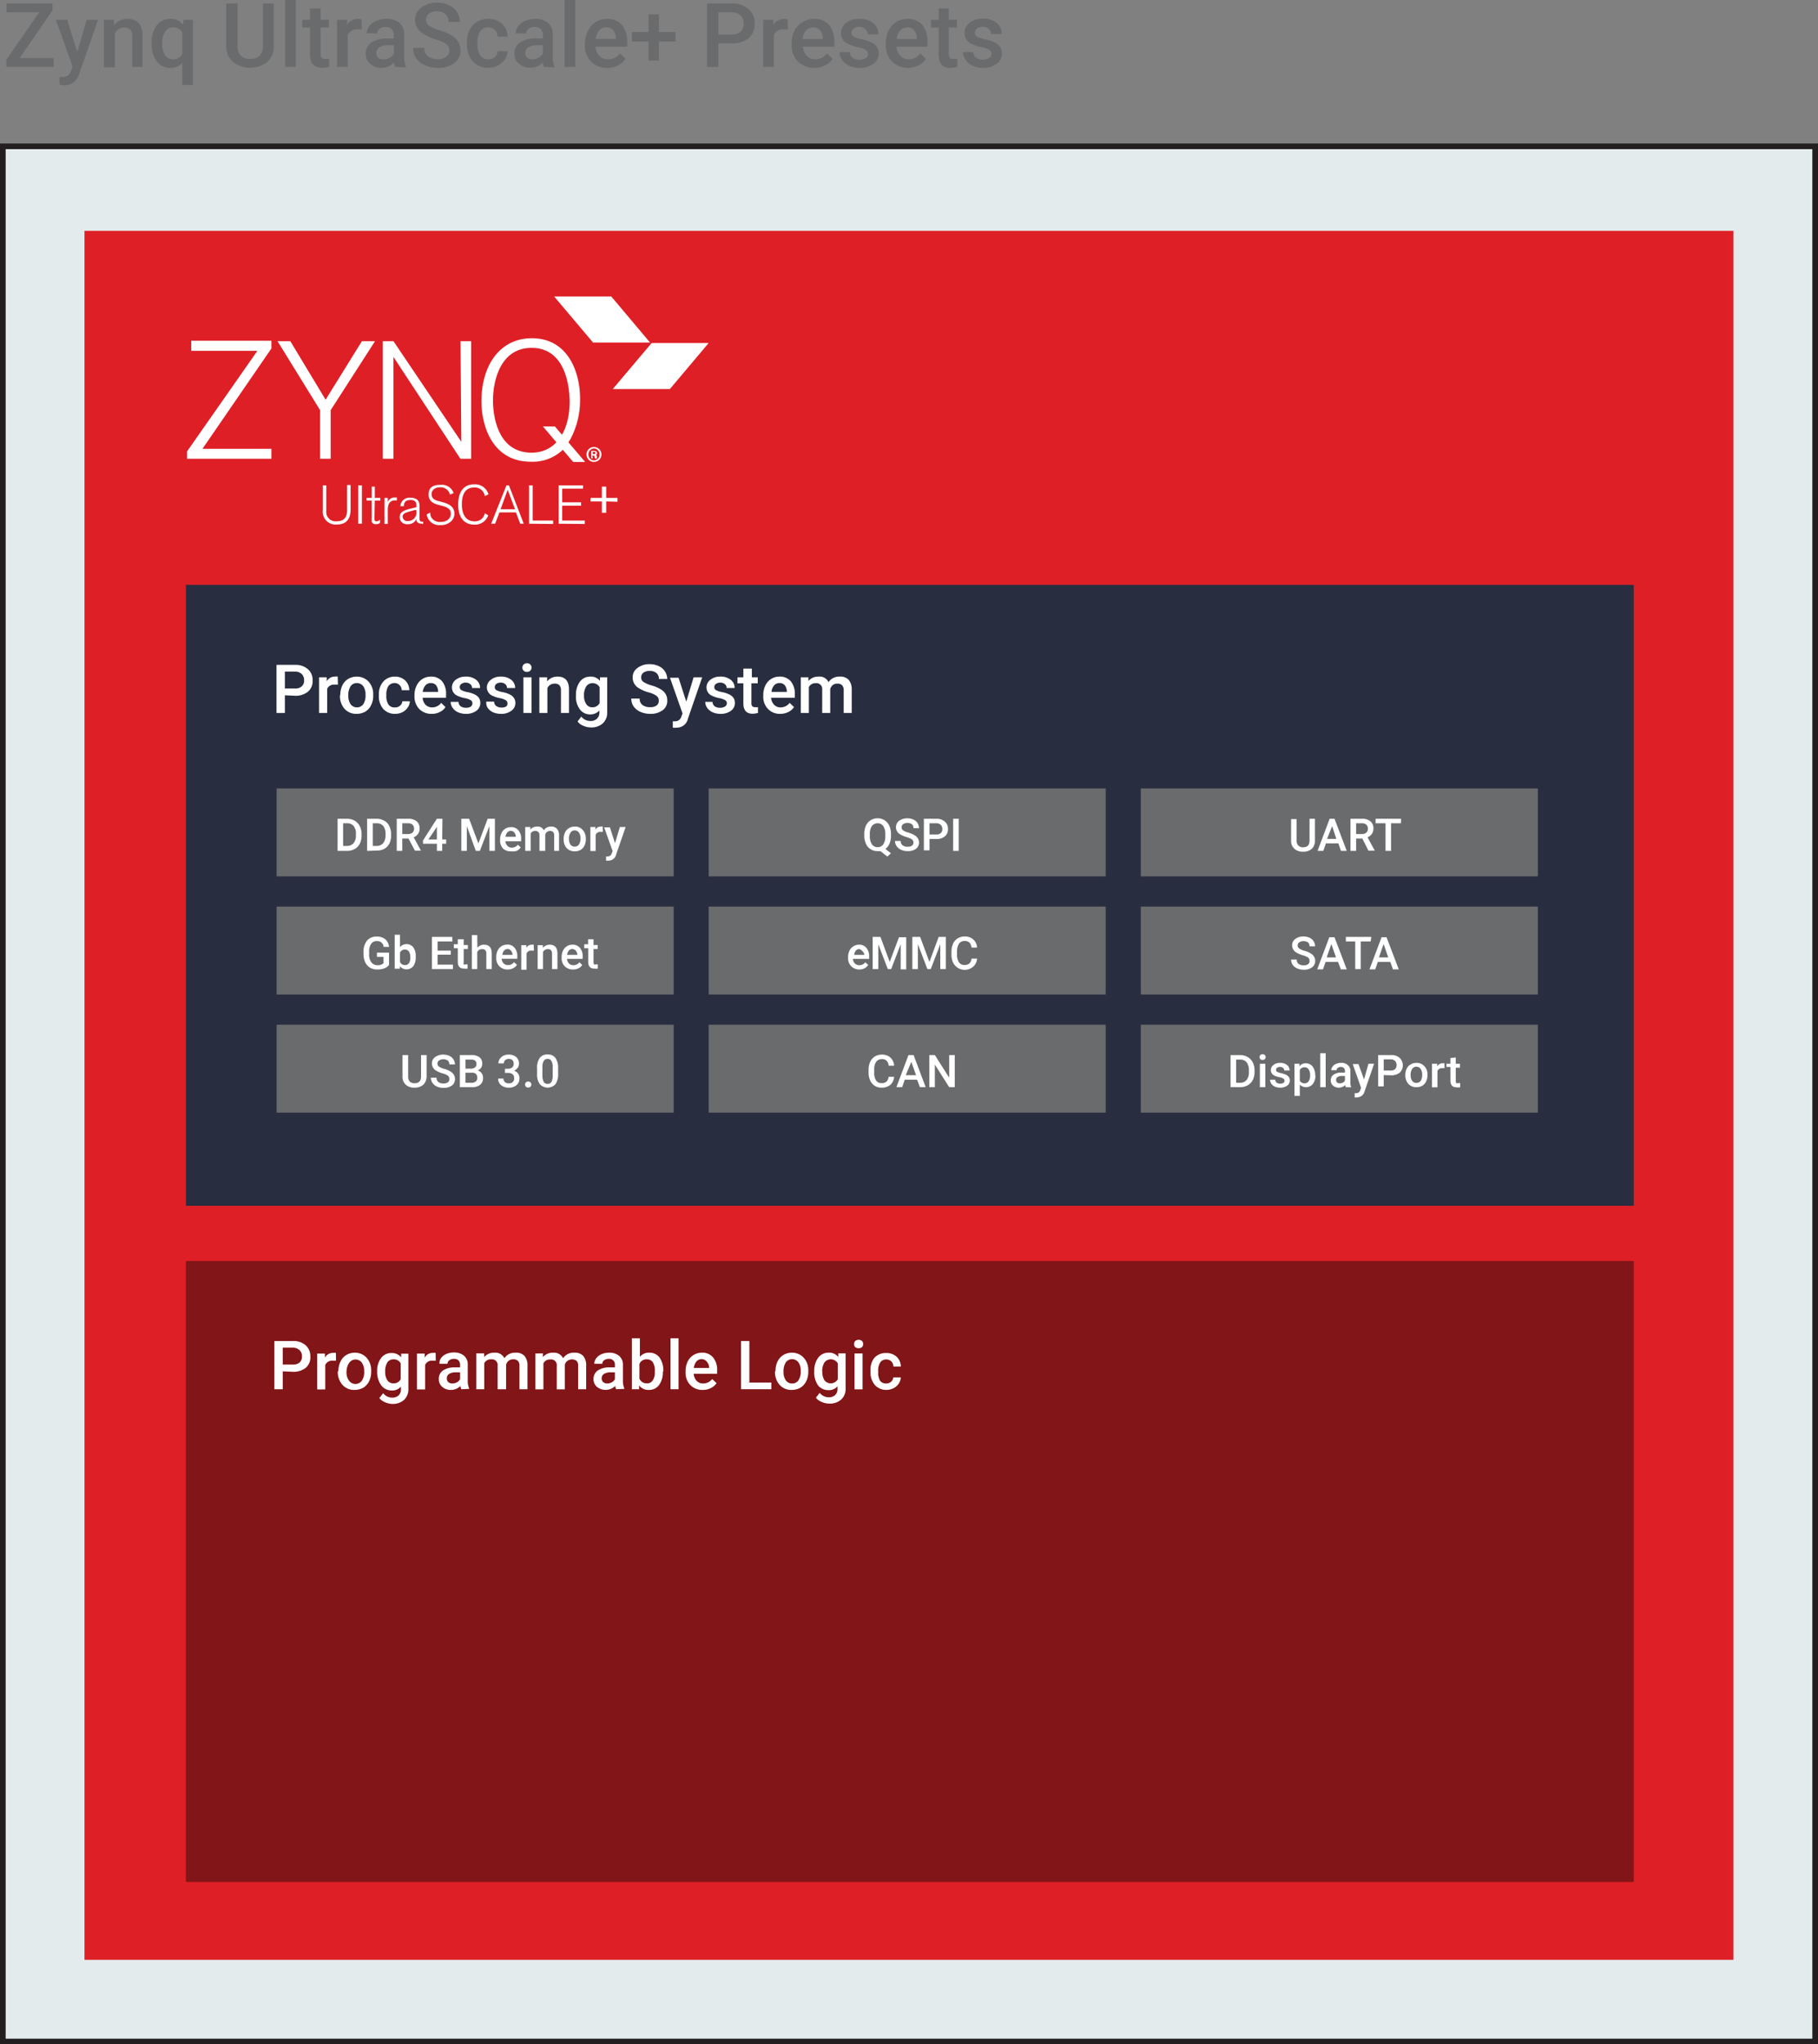 <svg xmlns="http://www.w3.org/2000/svg" viewBox="0 0 160.75 180.64"><rect x="0" y="0" width="160.75" height="180.64" fill="#808080" stroke="none"/><defs><style>.cls-1{fill:#6a6b6d;}.cls-2{fill:#e4ebed;stroke:#231f20;stroke-miterlimit:10;stroke-width:0.5px;}.cls-3{fill:#de1f26;}.cls-4{fill:#282d3f;}.cls-5{fill:#fff;}.cls-6{fill:#811517;}</style></defs><title>Asset 8</title><g id="Layer_2" data-name="Layer 2"><g id="Layer_1-2" data-name="Layer 1"><path class="cls-1" d="M1.74,5.13h3v.78H.56V5.28l2.9-4.19H.58V.31H4.64V.92Z"/><path class="cls-1" d="M6.83,4.57l.84-2.82h1L7,6.54a1.34,1.34,0,0,1-1.29,1,1.6,1.6,0,0,1-.45-.07V6.8h.18A1,1,0,0,0,6,6.68a.81.81,0,0,0,.28-.43l.14-.36L4.94,1.75h1Z"/><path class="cls-1" d="M10.07,1.75l0,.48a1.5,1.5,0,0,1,1.21-.56c.87,0,1.31.5,1.33,1.49V5.91H11.7V3.21a.85.85,0,0,0-.17-.58A.7.7,0,0,0,11,2.44a.89.89,0,0,0-.84.51v3H9.19V1.75Z"/><path class="cls-1" d="M13.41,3.79a2.46,2.46,0,0,1,.45-1.55,1.46,1.46,0,0,1,1.21-.57,1.35,1.35,0,0,1,1.1.49l.06-.41h.83V7.51h-.94V5.56A1.41,1.41,0,0,1,15.06,6a1.46,1.46,0,0,1-1.2-.58A2.6,2.6,0,0,1,13.41,3.79Zm.94.09a1.72,1.72,0,0,0,.25,1,.81.81,0,0,0,.7.36.89.89,0,0,0,.82-.47V2.88a.87.87,0,0,0-.81-.46.81.81,0,0,0-.7.36A1.82,1.82,0,0,0,14.35,3.88Z"/><path class="cls-1" d="M24.21.31V4.05a1.83,1.83,0,0,1-.57,1.42,2.5,2.5,0,0,1-3.05,0A1.83,1.83,0,0,1,20,4.05V.31h1V4.06a1.16,1.16,0,0,0,.28.85,1.1,1.1,0,0,0,.84.3c.75,0,1.13-.39,1.13-1.18V.31Z"/><path class="cls-1" d="M26.16,5.91h-.94V0h.94Z"/><path class="cls-1" d="M28.35.74v1h.73v.69h-.73V4.76a.54.54,0,0,0,.09.35.46.46,0,0,0,.34.1,1.84,1.84,0,0,0,.33,0V5.9a2.32,2.32,0,0,1-.62.09c-.72,0-1.08-.4-1.08-1.19V2.44h-.68V1.75h.68v-1Z"/><path class="cls-1" d="M32,2.6a2.43,2.43,0,0,0-.38,0,.87.87,0,0,0-.87.49V5.91H29.8V1.75h.89l0,.46a1.06,1.06,0,0,1,.94-.54,1,1,0,0,1,.33.05Z"/><path class="cls-1" d="M34.94,5.91a1.45,1.45,0,0,1-.11-.39A1.46,1.46,0,0,1,33.74,6a1.44,1.44,0,0,1-1-.36,1.12,1.12,0,0,1-.4-.88,1.19,1.19,0,0,1,.49-1,2.46,2.46,0,0,1,1.42-.35h.57V3.09a.72.72,0,0,0-.18-.51.71.71,0,0,0-.55-.2.85.85,0,0,0-.52.16.49.49,0,0,0-.21.41h-.93a1,1,0,0,1,.22-.64,1.55,1.55,0,0,1,.62-.47,2.21,2.21,0,0,1,.87-.17A1.73,1.73,0,0,1,35.29,2a1.31,1.31,0,0,1,.45,1V5a2.28,2.28,0,0,0,.15.9v.06Zm-1-.67a1,1,0,0,0,.52-.14.86.86,0,0,0,.37-.36V4h-.5a1.36,1.36,0,0,0-.78.18.58.58,0,0,0-.27.51.55.55,0,0,0,.18.43A.73.73,0,0,0,33.91,5.24Z"/><path class="cls-1" d="M39.73,4.47a.65.65,0,0,0-.26-.57,3,3,0,0,0-.93-.41A4.28,4.28,0,0,1,37.46,3a1.44,1.44,0,0,1-.77-1.25A1.36,1.36,0,0,1,37.25.67,2.24,2.24,0,0,1,38.68.23a2.31,2.31,0,0,1,1,.22,1.6,1.6,0,0,1,.72.61,1.54,1.54,0,0,1,.26.88h-1a.87.87,0,0,0-.27-.68A1.12,1.12,0,0,0,38.67,1a1.23,1.23,0,0,0-.74.2.7.7,0,0,0-.26.57A.62.62,0,0,0,38,2.3a3.62,3.62,0,0,0,.94.4,4,4,0,0,1,1,.44,1.51,1.51,0,0,1,.58.57,1.39,1.39,0,0,1,.19.75,1.31,1.31,0,0,1-.54,1.11A2.3,2.3,0,0,1,38.71,6a2.72,2.72,0,0,1-1.11-.23,1.86,1.86,0,0,1-.8-.62,1.59,1.59,0,0,1-.28-.92h1a.91.91,0,0,0,.31.74,1.4,1.4,0,0,0,.9.26A1.2,1.2,0,0,0,39.48,5,.65.65,0,0,0,39.73,4.47Z"/><path class="cls-1" d="M43.18,5.24a.85.85,0,0,0,.58-.2A.7.7,0,0,0,44,4.53h.88a1.41,1.41,0,0,1-.24.73,1.61,1.61,0,0,1-.62.53,1.86,1.86,0,0,1-.84.2,1.76,1.76,0,0,1-1.38-.57,2.26,2.26,0,0,1-.51-1.56v-.1a2.24,2.24,0,0,1,.5-1.52,1.78,1.78,0,0,1,1.39-.57,1.69,1.69,0,0,1,1.21.43,1.54,1.54,0,0,1,.49,1.14H44a.88.88,0,0,0-.24-.59.82.82,0,0,0-.59-.23.83.83,0,0,0-.7.33,1.69,1.69,0,0,0-.25,1V3.9a1.65,1.65,0,0,0,.25,1A.82.82,0,0,0,43.18,5.24Z"/><path class="cls-1" d="M48.09,5.91A1.16,1.16,0,0,1,48,5.52a1.57,1.57,0,0,1-2.12.11,1.16,1.16,0,0,1-.4-.88,1.2,1.2,0,0,1,.5-1,2.45,2.45,0,0,1,1.41-.35H48V3.09a.72.72,0,0,0-.18-.51.75.75,0,0,0-.56-.2.87.87,0,0,0-.52.16.51.51,0,0,0-.2.41h-.94a1,1,0,0,1,.23-.64,1.48,1.48,0,0,1,.62-.47,2.21,2.21,0,0,1,.87-.17A1.68,1.68,0,0,1,48.43,2a1.31,1.31,0,0,1,.45,1V5a2.1,2.1,0,0,0,.16.9v.06Zm-1-.67a1.07,1.07,0,0,0,.52-.14A1,1,0,0,0,48,4.74V4h-.51a1.41,1.41,0,0,0-.78.18.59.59,0,0,0-.26.51.55.55,0,0,0,.18.43A.73.73,0,0,0,47.06,5.24Z"/><path class="cls-1" d="M50.86,5.91h-.94V0h.94Z"/><path class="cls-1" d="M53.71,6a1.92,1.92,0,0,1-1.44-.56,2,2,0,0,1-.56-1.49V3.82A2.48,2.48,0,0,1,52,2.71a1.89,1.89,0,0,1,.68-.77,1.79,1.79,0,0,1,1-.27,1.63,1.63,0,0,1,1.31.54,2.3,2.3,0,0,1,.47,1.54v.37H52.66a1.21,1.21,0,0,0,.34.82,1,1,0,0,0,.76.3,1.26,1.26,0,0,0,1.05-.52l.5.48a1.72,1.72,0,0,1-.67.58A2,2,0,0,1,53.71,6ZM53.6,2.42a.8.8,0,0,0-.63.27,1.52,1.52,0,0,0-.3.75h1.78V3.37a1.12,1.12,0,0,0-.25-.71A.77.77,0,0,0,53.6,2.42Z"/><path class="cls-1" d="M58.26,2.83h1.47v.85H58.26V5.35h-.91V3.68H55.88V2.83h1.47V1.27h.91Z"/><path class="cls-1" d="M63.52,3.83V5.91h-1V.31h2.14A2.14,2.14,0,0,1,66.18.8a1.62,1.62,0,0,1,.55,1.29,1.61,1.61,0,0,1-.54,1.29,2.29,2.29,0,0,1-1.51.45Zm0-.78h1.17a1.1,1.1,0,0,0,.79-.25.89.89,0,0,0,.28-.7,1,1,0,0,0-.28-.73,1.1,1.1,0,0,0-.76-.28h-1.2Z"/><path class="cls-1" d="M69.67,2.6a2.34,2.34,0,0,0-.38,0,.85.85,0,0,0-.86.49V5.91h-.94V1.75h.89l0,.46a1.09,1.09,0,0,1,1.27-.49Z"/><path class="cls-1" d="M72,6a2,2,0,0,1-1.44-.56A2,2,0,0,1,70,3.94V3.82a2.48,2.48,0,0,1,.24-1.11A1.89,1.89,0,0,1,71,1.94a1.79,1.79,0,0,1,1-.27,1.64,1.64,0,0,1,1.31.54,2.3,2.3,0,0,1,.46,1.54v.37H71a1.27,1.27,0,0,0,.35.82,1,1,0,0,0,.76.3,1.23,1.23,0,0,0,1-.52l.51.48a1.72,1.72,0,0,1-.67.58A2.06,2.06,0,0,1,72,6Zm-.11-3.57a.8.8,0,0,0-.62.27,1.35,1.35,0,0,0-.3.75h1.78V3.37a1.12,1.12,0,0,0-.25-.71A.79.79,0,0,0,71.91,2.42Z"/><path class="cls-1" d="M76.75,4.78a.43.43,0,0,0-.2-.38,2,2,0,0,0-.69-.23,3.32,3.32,0,0,1-.79-.26,1,1,0,0,1-.7-1,1.11,1.11,0,0,1,.45-.9A1.81,1.81,0,0,1,76,1.67a1.83,1.83,0,0,1,1.2.37,1.17,1.17,0,0,1,.46,1h-.93a.59.59,0,0,0-.2-.45A.77.77,0,0,0,76,2.37a.88.88,0,0,0-.51.14.46.46,0,0,0-.19.38.38.38,0,0,0,.18.34,2.4,2.4,0,0,0,.73.24,3.51,3.51,0,0,1,.87.29,1.21,1.21,0,0,1,.46.4,1.05,1.05,0,0,1,.15.57,1.08,1.08,0,0,1-.46.91A2,2,0,0,1,76,6a2,2,0,0,1-.91-.19,1.46,1.46,0,0,1-.63-.51,1.16,1.16,0,0,1-.22-.69h.91a.63.63,0,0,0,.25.51,1.15,1.15,0,0,0,1.17,0A.44.44,0,0,0,76.75,4.78Z"/><path class="cls-1" d="M80.32,6a2,2,0,0,1-1.44-.56,2,2,0,0,1-.55-1.49V3.82a2.48,2.48,0,0,1,.24-1.11,1.86,1.86,0,0,1,.67-.77,1.82,1.82,0,0,1,1-.27,1.65,1.65,0,0,1,1.32.54A2.3,2.3,0,0,1,82,3.75v.37H79.27a1.26,1.26,0,0,0,.34.82,1.06,1.06,0,0,0,.76.3,1.26,1.26,0,0,0,1-.52l.5.48a1.62,1.62,0,0,1-.66.58A2.06,2.06,0,0,1,80.32,6Zm-.11-3.57a.78.78,0,0,0-.62.27,1.35,1.35,0,0,0-.3.75h1.78V3.37a1.18,1.18,0,0,0-.25-.71A.79.79,0,0,0,80.21,2.42Z"/><path class="cls-1" d="M83.89.74v1h.73v.69h-.73V4.76a.54.54,0,0,0,.09.35.46.46,0,0,0,.34.1,1.84,1.84,0,0,0,.33,0V5.9A2.32,2.32,0,0,1,84,6C83.31,6,83,5.59,83,4.8V2.44h-.68V1.75H83v-1Z"/><path class="cls-1" d="M87.67,4.78a.42.42,0,0,0-.21-.38,1.88,1.88,0,0,0-.68-.23,3.42,3.42,0,0,1-.8-.26,1.06,1.06,0,0,1-.7-1,1.12,1.12,0,0,1,.46-.9,1.8,1.8,0,0,1,1.15-.36A1.86,1.86,0,0,1,88.1,2a1.17,1.17,0,0,1,.46,1h-.94a.56.56,0,0,0-.2-.45.76.76,0,0,0-.53-.18.87.87,0,0,0-.5.14.46.46,0,0,0-.19.38.38.38,0,0,0,.18.34,2.4,2.4,0,0,0,.73.24,3.42,3.42,0,0,1,.86.29,1.18,1.18,0,0,1,.47.4,1.05,1.05,0,0,1,.15.57,1.09,1.09,0,0,1-.47.91A2,2,0,0,1,86.9,6,2.06,2.06,0,0,1,86,5.8a1.49,1.49,0,0,1-.62-.51,1.16,1.16,0,0,1-.22-.69h.9a.7.7,0,0,0,.25.51,1.17,1.17,0,0,0,1.18,0A.44.44,0,0,0,87.67,4.78Z"/><rect class="cls-2" x="0.25" y="12.93" width="160.25" height="167.47"/><rect class="cls-3" x="7.47" y="20.4" width="145.8" height="152.78"/><rect class="cls-4" x="16.44" y="51.68" width="128.02" height="54.87"/><path class="cls-5" d="M25.19,61.44V63h-.74V58.75h1.63a1.65,1.65,0,0,1,1.14.38,1.23,1.23,0,0,1,.42,1,1.2,1.2,0,0,1-.42,1,1.72,1.72,0,0,1-1.15.35Zm0-.6h.89a.83.83,0,0,0,.6-.19.66.66,0,0,0,.21-.53.75.75,0,0,0-.21-.56.82.82,0,0,0-.58-.21h-.91Z"/><path class="cls-5" d="M29.88,60.5a1.46,1.46,0,0,0-.29,0,.64.64,0,0,0-.66.37V63h-.72V59.85h.68l0,.35a.81.81,0,0,1,.72-.41.62.62,0,0,1,.25,0Z"/><path class="cls-5" d="M30.09,61.4a1.84,1.84,0,0,1,.18-.83,1.34,1.34,0,0,1,.52-.58,1.5,1.5,0,0,1,.77-.2,1.42,1.42,0,0,1,1,.41A1.61,1.61,0,0,1,33,61.3v.17a1.84,1.84,0,0,1-.18.83,1.37,1.37,0,0,1-.51.58,1.53,1.53,0,0,1-.78.2,1.37,1.37,0,0,1-1.07-.45,1.7,1.7,0,0,1-.4-1.19Zm.71.07a1.29,1.29,0,0,0,.2.76.7.7,0,0,0,1.12,0,1.38,1.38,0,0,0,.2-.83,1.24,1.24,0,0,0-.2-.76.69.69,0,0,0-.56-.28.65.65,0,0,0-.56.28A1.43,1.43,0,0,0,30.8,61.47Z"/><path class="cls-5" d="M34.94,62.51a.61.61,0,0,0,.44-.16.52.52,0,0,0,.19-.38h.67a1,1,0,0,1-.19.55,1.22,1.22,0,0,1-.46.41,1.43,1.43,0,0,1-.64.15,1.38,1.38,0,0,1-1.06-.43,1.72,1.72,0,0,1-.39-1.19v-.08a1.65,1.65,0,0,1,.39-1.15,1.34,1.34,0,0,1,1-.44,1.32,1.32,0,0,1,.93.33,1.21,1.21,0,0,1,.37.87h-.67a.62.62,0,0,0-.19-.45.57.57,0,0,0-.44-.18.67.67,0,0,0-.54.25,1.39,1.39,0,0,0-.19.76v.12a1.34,1.34,0,0,0,.19.77A.64.64,0,0,0,34.94,62.51Z"/><path class="cls-5" d="M38.17,63.08a1.48,1.48,0,0,1-1.1-.43,1.57,1.57,0,0,1-.42-1.13v-.09a1.8,1.8,0,0,1,.19-.85,1.37,1.37,0,0,1,.51-.58,1.36,1.36,0,0,1,.74-.21,1.25,1.25,0,0,1,1,.41,1.74,1.74,0,0,1,.35,1.17v.29H37.37a1,1,0,0,0,.26.62.82.82,0,0,0,.58.23,1,1,0,0,0,.8-.4l.38.37a1.16,1.16,0,0,1-.51.44A1.49,1.49,0,0,1,38.17,63.08Zm-.08-2.72a.6.6,0,0,0-.48.21,1.07,1.07,0,0,0-.23.57h1.36v-.06a.94.94,0,0,0-.19-.54A.6.6,0,0,0,38.09,60.36Z"/><path class="cls-5" d="M41.77,62.16a.32.32,0,0,0-.15-.29,1.61,1.61,0,0,0-.52-.18,2.45,2.45,0,0,1-.61-.19.8.8,0,0,1-.53-.75.83.83,0,0,1,.34-.68,1.35,1.35,0,0,1,.88-.28,1.4,1.4,0,0,1,.92.28.9.9,0,0,1,.35.73h-.71a.43.43,0,0,0-.15-.34.62.62,0,0,0-.41-.14.63.63,0,0,0-.38.11.34.34,0,0,0-.15.29.3.3,0,0,0,.14.26,1.91,1.91,0,0,0,.55.18,2.41,2.41,0,0,1,.66.22.92.92,0,0,1,.36.31.81.81,0,0,1,.11.43.83.83,0,0,1-.35.69,1.51,1.51,0,0,1-.93.27,1.67,1.67,0,0,1-.69-.14,1.18,1.18,0,0,1-.48-.39.93.93,0,0,1-.17-.53h.69a.52.52,0,0,0,.19.39.77.77,0,0,0,.47.13.74.74,0,0,0,.43-.1A.35.35,0,0,0,41.77,62.16Z"/><path class="cls-5" d="M44.87,62.16a.31.31,0,0,0-.16-.29,1.53,1.53,0,0,0-.52-.18,2.5,2.5,0,0,1-.6-.19.81.81,0,0,1-.54-.75.84.84,0,0,1,.35-.68,1.33,1.33,0,0,1,.88-.28,1.42,1.42,0,0,1,.92.28.9.9,0,0,1,.35.73h-.72a.43.43,0,0,0-.15-.34.57.57,0,0,0-.4-.14.67.67,0,0,0-.39.11.36.36,0,0,0-.14.29.29.29,0,0,0,.13.26,2,2,0,0,0,.56.18,2.41,2.41,0,0,1,.66.22.83.83,0,0,1,.35.31.73.73,0,0,1,.12.43.82.82,0,0,1-.36.69,1.46,1.46,0,0,1-.92.27,1.75,1.75,0,0,1-.7-.14,1.22,1.22,0,0,1-.47-.39A.86.86,0,0,1,43,62h.69a.49.49,0,0,0,.19.39.75.75,0,0,0,.47.13.71.71,0,0,0,.42-.1A.33.33,0,0,0,44.87,62.16Z"/><path class="cls-5" d="M46.19,59a.38.38,0,0,1,.4-.39A.38.38,0,0,1,47,59a.36.36,0,0,1-.11.26.37.37,0,0,1-.3.11.34.34,0,0,1-.29-.11A.33.33,0,0,1,46.19,59ZM47,63h-.72V59.85H47Z"/><path class="cls-5" d="M48.38,59.85l0,.36a1.15,1.15,0,0,1,.93-.42c.66,0,1,.38,1,1.13V63h-.71V61a.63.63,0,0,0-.13-.44.55.55,0,0,0-.43-.15.69.69,0,0,0-.64.39V63h-.71V59.85Z"/><path class="cls-5" d="M50.93,61.41a1.88,1.88,0,0,1,.35-1.18,1.12,1.12,0,0,1,.92-.44,1,1,0,0,1,.85.38l0-.32h.64v3.07a1.28,1.28,0,0,1-.39,1,1.49,1.49,0,0,1-1.05.36,1.64,1.64,0,0,1-.68-.15,1.09,1.09,0,0,1-.5-.38l.33-.43a1,1,0,0,0,.81.39.78.78,0,0,0,.56-.19A.72.72,0,0,0,53,63v-.22a1.06,1.06,0,0,1-.82.35,1.1,1.1,0,0,1-.91-.45A1.87,1.87,0,0,1,50.93,61.41Zm.71.06a1.26,1.26,0,0,0,.2.75.61.61,0,0,0,.54.28.7.7,0,0,0,.64-.37v-1.4a.69.69,0,0,0-.64-.36.64.64,0,0,0-.54.28A1.44,1.44,0,0,0,51.64,61.47Z"/><path class="cls-5" d="M58.25,61.92a.49.49,0,0,0-.2-.43,2.09,2.09,0,0,0-.71-.31,3.19,3.19,0,0,1-.82-.35,1.08,1.08,0,0,1-.58-.95,1,1,0,0,1,.42-.85,1.71,1.71,0,0,1,1.09-.34,1.8,1.8,0,0,1,.79.17A1.26,1.26,0,0,1,59,60h-.74a.66.66,0,0,0-.21-.52.85.85,0,0,0-.6-.19.91.91,0,0,0-.56.15.53.53,0,0,0-.2.44.47.47,0,0,0,.22.39,2.61,2.61,0,0,0,.71.3,3.2,3.2,0,0,1,.8.34,1.21,1.21,0,0,1,.44.43,1.07,1.07,0,0,1,.14.57,1,1,0,0,1-.41.85,1.75,1.75,0,0,1-1.1.32,2.11,2.11,0,0,1-.85-.17,1.49,1.49,0,0,1-.61-.48,1.18,1.18,0,0,1-.21-.7h.74a.68.68,0,0,0,.24.56,1.07,1.07,0,0,0,.69.2.89.89,0,0,0,.58-.16A.49.49,0,0,0,58.25,61.92Z"/><path class="cls-5" d="M60.68,62l.65-2.15h.76L60.83,63.5a1,1,0,0,1-1,.8,1.55,1.55,0,0,1-.34,0v-.56h.13a.67.67,0,0,0,.41-.1.66.66,0,0,0,.22-.33l.1-.27-1.11-3.15H60Z"/><path class="cls-5" d="M64.27,62.16a.32.32,0,0,0-.15-.29,1.61,1.61,0,0,0-.52-.18A2.45,2.45,0,0,1,63,61.5a.8.8,0,0,1-.53-.75.83.83,0,0,1,.34-.68,1.35,1.35,0,0,1,.88-.28,1.4,1.4,0,0,1,.92.28.9.9,0,0,1,.35.73h-.71a.43.43,0,0,0-.15-.34.62.62,0,0,0-.41-.14.63.63,0,0,0-.38.11.34.34,0,0,0-.15.29.3.3,0,0,0,.14.26,1.91,1.91,0,0,0,.55.18,2.41,2.41,0,0,1,.66.22.92.92,0,0,1,.36.31.81.81,0,0,1,.11.43.83.83,0,0,1-.35.69,1.51,1.51,0,0,1-.93.27,1.67,1.67,0,0,1-.69-.14,1.18,1.18,0,0,1-.48-.39.93.93,0,0,1-.17-.53H63a.52.52,0,0,0,.19.39.77.77,0,0,0,.47.13.74.74,0,0,0,.43-.1A.35.35,0,0,0,64.27,62.16Z"/><path class="cls-5" d="M66.48,59.08v.77H67v.53h-.56v1.77a.38.38,0,0,0,.08.26.32.32,0,0,0,.25.08,1.07,1.07,0,0,0,.25,0V63a2,2,0,0,1-.47.07c-.54,0-.82-.3-.82-.91V60.38h-.52v-.53h.52v-.77Z"/><path class="cls-5" d="M69,63.08a1.44,1.44,0,0,1-1.09-.43,1.53,1.53,0,0,1-.42-1.13v-.09a1.93,1.93,0,0,1,.18-.85,1.37,1.37,0,0,1,.51-.58,1.36,1.36,0,0,1,.74-.21,1.25,1.25,0,0,1,1,.41,1.74,1.74,0,0,1,.36,1.17v.29H68.18a1,1,0,0,0,.27.62.78.78,0,0,0,.57.23,1,1,0,0,0,.8-.4l.39.37a1.28,1.28,0,0,1-.51.44A1.55,1.55,0,0,1,69,63.08Zm-.08-2.72a.58.58,0,0,0-.47.21.93.93,0,0,0-.23.57h1.35v-.06a.88.88,0,0,0-.19-.54A.59.59,0,0,0,68.9,60.36Z"/><path class="cls-5" d="M71.48,59.85l0,.33a1.12,1.12,0,0,1,.91-.39.86.86,0,0,1,.87.49,1.12,1.12,0,0,1,1-.49,1,1,0,0,1,.79.29,1.32,1.32,0,0,1,.26.86V63h-.71V61a.64.64,0,0,0-.14-.45.57.57,0,0,0-.43-.14.62.62,0,0,0-.4.13.8.8,0,0,0-.22.34V63H72.7V60.93a.51.51,0,0,0-.58-.56.63.63,0,0,0-.6.35V63h-.71V59.85Z"/><rect class="cls-6" x="16.44" y="111.43" width="128.02" height="54.87"/><path class="cls-5" d="M25,121.18v1.58h-.74V118.5h1.63a1.62,1.62,0,0,1,1.13.37,1.26,1.26,0,0,1,.42,1,1.19,1.19,0,0,1-.41,1,1.74,1.74,0,0,1-1.15.35Zm0-.6h.89a.9.9,0,0,0,.6-.18.7.7,0,0,0,.21-.54.72.72,0,0,0-.21-.55.83.83,0,0,0-.58-.22H25Z"/><path class="cls-5" d="M29.71,120.24l-.29,0a.66.66,0,0,0-.66.37v2.17h-.71v-3.17h.68l0,.36a.8.8,0,0,1,.71-.42.89.89,0,0,1,.26,0Z"/><path class="cls-5" d="M29.92,121.15a1.92,1.92,0,0,1,.19-.84,1.33,1.33,0,0,1,.52-.58,1.49,1.49,0,0,1,.76-.2,1.39,1.39,0,0,1,1,.42,1.63,1.63,0,0,1,.43,1.09v.17a1.92,1.92,0,0,1-.18.84,1.41,1.41,0,0,1-.51.57,1.56,1.56,0,0,1-.78.2,1.36,1.36,0,0,1-1.07-.45,1.69,1.69,0,0,1-.41-1.19Zm.72.06a1.21,1.21,0,0,0,.2.76A.7.7,0,0,0,32,122a1.36,1.36,0,0,0,.2-.82,1.29,1.29,0,0,0-.2-.76.69.69,0,0,0-1.12,0A1.38,1.38,0,0,0,30.64,121.21Z"/><path class="cls-5" d="M33.35,121.15A1.82,1.82,0,0,1,33.7,120a1.11,1.11,0,0,1,.92-.44,1.05,1.05,0,0,1,.85.38l0-.32h.64v3.08a1.3,1.3,0,0,1-.38,1,1.49,1.49,0,0,1-1,.36,1.64,1.64,0,0,1-.68-.15,1.19,1.19,0,0,1-.51-.37l.34-.43a1,1,0,0,0,.81.39.8.8,0,0,0,.56-.2.73.73,0,0,0,.2-.56v-.21a1,1,0,0,1-.82.34,1.13,1.13,0,0,1-.91-.44A2,2,0,0,1,33.35,121.15Zm.71.06a1.32,1.32,0,0,0,.19.76.63.63,0,0,0,.54.27.68.68,0,0,0,.64-.37v-1.39a.66.66,0,0,0-.63-.36.63.63,0,0,0-.55.27A1.44,1.44,0,0,0,34.06,121.21Z"/><path class="cls-5" d="M38.53,120.24l-.29,0a.64.64,0,0,0-.65.37v2.17h-.72v-3.17h.68l0,.36a.8.8,0,0,1,.72-.42.87.87,0,0,1,.25,0Z"/><path class="cls-5" d="M40.79,122.76a1,1,0,0,1-.08-.29,1.14,1.14,0,0,1-.83.35,1.12,1.12,0,0,1-.78-.27.88.88,0,0,1-.3-.68.89.89,0,0,1,.37-.77,1.83,1.83,0,0,1,1.08-.27h.43v-.21a.57.57,0,0,0-.13-.4.53.53,0,0,0-.42-.14.63.63,0,0,0-.4.12.38.38,0,0,0-.16.31h-.71A.76.76,0,0,1,39,120a1.16,1.16,0,0,1,.47-.36,1.69,1.69,0,0,1,.66-.13,1.37,1.37,0,0,1,.89.28,1,1,0,0,1,.34.79V122a1.63,1.63,0,0,0,.12.68v.05Zm-.78-.51a.87.87,0,0,0,.39-.1.63.63,0,0,0,.28-.28v-.6H40.3a1,1,0,0,0-.59.14.43.43,0,0,0-.2.39.42.42,0,0,0,.13.33A.55.55,0,0,0,40,122.25Z"/><path class="cls-5" d="M42.81,119.59l0,.33a1.14,1.14,0,0,1,.92-.39.89.89,0,0,1,.87.49,1.13,1.13,0,0,1,1-.49,1,1,0,0,1,.78.29,1.28,1.28,0,0,1,.26.86v2.08h-.71V120.7a.61.61,0,0,0-.13-.44.57.57,0,0,0-.44-.14.56.56,0,0,0-.39.13.62.62,0,0,0-.22.34v2.17H44v-2.08a.5.5,0,0,0-.57-.56.63.63,0,0,0-.61.34v2.3h-.71v-3.17Z"/><path class="cls-5" d="M48,119.59l0,.33a1.16,1.16,0,0,1,.92-.39.89.89,0,0,1,.87.49,1.13,1.13,0,0,1,1-.49,1,1,0,0,1,.78.29,1.28,1.28,0,0,1,.26.86v2.08h-.71V120.7a.61.61,0,0,0-.13-.44.7.7,0,0,0-.83,0,.62.62,0,0,0-.22.34v2.17h-.71v-2.08a.5.5,0,0,0-.57-.56.63.63,0,0,0-.61.34v2.3h-.71v-3.17Z"/><path class="cls-5" d="M54.48,122.76a1,1,0,0,1-.08-.29,1.22,1.22,0,0,1-1.62.08.88.88,0,0,1-.3-.68.9.9,0,0,1,.38-.77,1.83,1.83,0,0,1,1.08-.27h.43v-.21a.49.49,0,0,0-.55-.54.62.62,0,0,0-.4.12.36.36,0,0,0-.16.31h-.71a.81.81,0,0,1,.17-.49,1.23,1.23,0,0,1,.47-.36,1.78,1.78,0,0,1,.67-.13,1.34,1.34,0,0,1,.88.28,1,1,0,0,1,.34.79V122a1.63,1.63,0,0,0,.12.68v.05Zm-.78-.51a.87.87,0,0,0,.39-.1.63.63,0,0,0,.28-.28v-.6H54a1.08,1.08,0,0,0-.6.14.45.45,0,0,0-.2.39.42.42,0,0,0,.14.33A.53.53,0,0,0,53.7,122.25Z"/><path class="cls-5" d="M58.61,121.21a1.89,1.89,0,0,1-.33,1.17,1.07,1.07,0,0,1-.9.44,1,1,0,0,1-.87-.4l0,.34h-.64v-4.5h.71v1.64a1,1,0,0,1,.83-.37,1.1,1.1,0,0,1,.91.43,2,2,0,0,1,.33,1.21Zm-.71-.06a1.38,1.38,0,0,0-.18-.78.61.61,0,0,0-.53-.25.66.66,0,0,0-.65.4v1.31a.68.68,0,0,0,.66.41.58.58,0,0,0,.51-.25,1.27,1.27,0,0,0,.19-.75Z"/><path class="cls-5" d="M60,122.76h-.71v-4.5H60Z"/><path class="cls-5" d="M62.14,122.82a1.45,1.45,0,0,1-1.1-.43,1.53,1.53,0,0,1-.42-1.13v-.09a1.93,1.93,0,0,1,.18-.85,1.39,1.39,0,0,1,1.25-.79,1.22,1.22,0,0,1,1,.42,1.71,1.71,0,0,1,.36,1.17v.28H61.34a1,1,0,0,0,.26.62.75.75,0,0,0,.58.23,1,1,0,0,0,.79-.39l.39.36a1.28,1.28,0,0,1-.51.44A1.51,1.51,0,0,1,62.14,122.82Zm-.09-2.72a.59.59,0,0,0-.47.21,1.06,1.06,0,0,0-.23.57H62.7v0a.78.78,0,0,0-.19-.54A.59.59,0,0,0,62.05,120.1Z"/><path class="cls-5" d="M66.26,122.17H68.2v.59H65.52V118.5h.74Z"/><path class="cls-5" d="M68.57,121.15a1.92,1.92,0,0,1,.18-.84,1.4,1.4,0,0,1,.52-.58,1.5,1.5,0,0,1,.77-.2,1.39,1.39,0,0,1,1,.42,1.59,1.59,0,0,1,.43,1.09v.17a1.92,1.92,0,0,1-.18.84,1.41,1.41,0,0,1-.51.57,1.53,1.53,0,0,1-.78.2,1.37,1.37,0,0,1-1.07-.45,1.68,1.68,0,0,1-.4-1.19Zm.71.06a1.27,1.27,0,0,0,.2.76.65.65,0,0,0,.56.28.64.64,0,0,0,.56-.28,1.36,1.36,0,0,0,.2-.82,1.23,1.23,0,0,0-.2-.76.69.69,0,0,0-1.12,0A1.45,1.45,0,0,0,69.28,121.21Z"/><path class="cls-5" d="M72,121.15a1.88,1.88,0,0,1,.35-1.18,1.12,1.12,0,0,1,.92-.44,1,1,0,0,1,.85.38l0-.32h.65v3.08a1.27,1.27,0,0,1-.39,1,1.49,1.49,0,0,1-1.05.36,1.64,1.64,0,0,1-.68-.15,1.25,1.25,0,0,1-.51-.37l.34-.43a1,1,0,0,0,.81.39.78.78,0,0,0,.56-.2.7.7,0,0,0,.2-.56v-.21a1,1,0,0,1-.82.34,1.13,1.13,0,0,1-.91-.44A2,2,0,0,1,72,121.15Zm.71.06a1.4,1.4,0,0,0,.19.76.71.71,0,0,0,1.18-.1v-1.39a.71.71,0,0,0-1.18-.09A1.53,1.53,0,0,0,72.7,121.21Z"/><path class="cls-5" d="M75.52,118.77a.36.36,0,0,1,.1-.27.46.46,0,0,1,.6,0,.36.36,0,0,1,.1.27.38.38,0,0,1-.1.27.5.5,0,0,1-.6,0A.38.38,0,0,1,75.52,118.77Zm.75,4h-.71v-3.17h.71Z"/><path class="cls-5" d="M78.35,122.25a.63.63,0,0,0,.44-.15.54.54,0,0,0,.19-.39h.67a1.09,1.09,0,0,1-.18.55,1.17,1.17,0,0,1-.47.41,1.4,1.4,0,0,1-.64.15,1.34,1.34,0,0,1-1-.43,1.71,1.71,0,0,1-.39-1.19v-.07A1.71,1.71,0,0,1,77.3,120a1.35,1.35,0,0,1,1.06-.44,1.31,1.31,0,0,1,.92.33,1.17,1.17,0,0,1,.37.87H79a.7.7,0,0,0-.18-.45.61.61,0,0,0-.45-.18.63.63,0,0,0-.53.25,1.27,1.27,0,0,0-.19.77v.11a1.35,1.35,0,0,0,.18.77A.64.64,0,0,0,78.35,122.25Z"/><rect class="cls-1" x="24.46" y="69.67" width="35.11" height="7.77"/><path class="cls-5" d="M29.85,75.19V72.35h.84a1.36,1.36,0,0,1,.67.17,1.16,1.16,0,0,1,.45.48,1.45,1.45,0,0,1,.16.7v.14a1.53,1.53,0,0,1-.16.72,1.16,1.16,0,0,1-.46.47,1.39,1.39,0,0,1-.68.16Zm.49-2.44v2h.33a.75.75,0,0,0,.59-.24,1.06,1.06,0,0,0,.21-.7V73.7a1.07,1.07,0,0,0-.2-.71.71.71,0,0,0-.58-.24Z"/><path class="cls-5" d="M32.46,75.19V72.35h.84a1.33,1.33,0,0,1,.67.17,1,1,0,0,1,.45.48,1.45,1.45,0,0,1,.16.7v.14a1.53,1.53,0,0,1-.16.72A1.16,1.16,0,0,1,34,75a1.37,1.37,0,0,1-.68.16Zm.5-2.44v2h.32a.75.75,0,0,0,.6-.24,1.12,1.12,0,0,0,.21-.7V73.7a1.13,1.13,0,0,0-.2-.71.73.73,0,0,0-.59-.24Z"/><path class="cls-5" d="M36.12,74.1h-.55v1.09h-.49V72.35h1a1.17,1.17,0,0,1,.76.22.81.81,0,0,1,.26.64.76.76,0,0,1-.14.48.83.83,0,0,1-.38.3l.64,1.18v0h-.53Zm-.55-.4h.51a.61.61,0,0,0,.39-.12.47.47,0,0,0,.14-.35.45.45,0,0,0-.13-.35.53.53,0,0,0-.39-.13h-.52Z"/><path class="cls-5" d="M39.1,74.18h.35v.38H39.1v.63h-.47v-.63H37.4l0-.29,1.23-1.92h.49Zm-1.22,0h.75V73l0,.07Z"/><path class="cls-5" d="M41.48,72.35l.82,2.18.82-2.18h.64v2.84h-.49v-.93l0-1.26-.84,2.19h-.36L41.28,73l0,1.26v.93h-.49V72.35Z"/><path class="cls-5" d="M45.23,75.23A1,1,0,0,1,44.5,75a1,1,0,0,1-.28-.76v-.06a1.25,1.25,0,0,1,.12-.56.87.87,0,0,1,.34-.39.93.93,0,0,1,.49-.14.82.82,0,0,1,.67.28,1.14,1.14,0,0,1,.24.78v.19H44.69a.68.68,0,0,0,.18.41.53.53,0,0,0,.39.15.64.64,0,0,0,.53-.26l.25.24a.83.83,0,0,1-.34.3A1,1,0,0,1,45.23,75.23Zm-.06-1.81a.4.4,0,0,0-.31.14.7.7,0,0,0-.16.38h.91v0a.65.65,0,0,0-.13-.37A.4.4,0,0,0,45.17,73.42Z"/><path class="cls-5" d="M46.89,73.08v.22a.79.79,0,0,1,.61-.26.57.57,0,0,1,.58.33.75.75,0,0,1,.65-.33.66.66,0,0,1,.52.2.83.83,0,0,1,.18.57v1.38H49V73.82a.45.45,0,0,0-.09-.3.37.37,0,0,0-.29-.09.39.39,0,0,0-.26.09.46.46,0,0,0-.15.23v1.44H47.7V73.8a.34.34,0,0,0-.38-.37.42.42,0,0,0-.4.23v1.53h-.48V73.08Z"/><path class="cls-5" d="M49.84,74.12a1.25,1.25,0,0,1,.12-.56.9.9,0,0,1,.34-.38,1,1,0,0,1,.52-.14.9.9,0,0,1,.69.28,1.1,1.1,0,0,1,.29.73v.11a1.28,1.28,0,0,1-.12.56.9.9,0,0,1-.34.38,1,1,0,0,1-.52.13,1,1,0,0,1-.72-.29,1.15,1.15,0,0,1-.26-.8Zm.47,0a.84.84,0,0,0,.13.51.45.45,0,0,0,.38.18.43.43,0,0,0,.37-.18,1,1,0,0,0,.14-.55.88.88,0,0,0-.14-.51.45.45,0,0,0-.37-.19.42.42,0,0,0-.37.19A.93.93,0,0,0,50.31,74.16Z"/><path class="cls-5" d="M53.31,73.51h-.2a.44.44,0,0,0-.44.25v1.44H52.2V73.08h.45l0,.24a.52.52,0,0,1,.47-.28.4.4,0,0,1,.17,0Z"/><path class="cls-5" d="M54.38,74.51l.43-1.43h.51l-.84,2.43a.69.69,0,0,1-.66.54.7.7,0,0,1-.23,0v-.37h.09a.41.41,0,0,0,.27-.07.43.43,0,0,0,.15-.22l.07-.18-.75-2.1h.51Z"/><rect class="cls-1" x="62.66" y="69.67" width="35.11" height="7.77"/><path class="cls-5" d="M78.78,73.85a1.68,1.68,0,0,1-.13.7,1.21,1.21,0,0,1-.36.47l.49.38-.32.29-.61-.48a1,1,0,0,1-.25,0,1.09,1.09,0,0,1-.62-.17,1,1,0,0,1-.41-.48,1.62,1.62,0,0,1-.15-.72V73.7a1.83,1.83,0,0,1,.14-.73,1.13,1.13,0,0,1,.42-.49,1.14,1.14,0,0,1,.61-.17,1.13,1.13,0,0,1,.62.17,1.1,1.1,0,0,1,.42.48,1.67,1.67,0,0,1,.15.73Zm-.5-.15A1.25,1.25,0,0,0,78.1,73a.58.58,0,0,0-.51-.25.62.62,0,0,0-.5.25,1.22,1.22,0,0,0-.18.71v.17a1.28,1.28,0,0,0,.18.72.59.59,0,0,0,.51.26.58.58,0,0,0,.5-.25,1.25,1.25,0,0,0,.18-.73Z"/><path class="cls-5" d="M80.77,74.46a.36.36,0,0,0-.14-.29,1.69,1.69,0,0,0-.47-.2,2.68,2.68,0,0,1-.55-.23.73.73,0,0,1-.39-.64.72.72,0,0,1,.28-.57,1.2,1.2,0,0,1,.73-.22,1.25,1.25,0,0,1,.53.11.87.87,0,0,1,.37.31.9.9,0,0,1,.13.45h-.49a.47.47,0,0,0-.14-.35.75.75,0,0,0-.78,0,.35.35,0,0,0-.13.29.33.33,0,0,0,.14.26,1.6,1.6,0,0,0,.48.2,2,2,0,0,1,.53.23.84.84,0,0,1,.3.29.76.76,0,0,1,.09.38A.67.67,0,0,1,81,75a1.18,1.18,0,0,1-.74.21,1.32,1.32,0,0,1-.57-.11.92.92,0,0,1-.4-.32.75.75,0,0,1-.15-.47h.5a.45.45,0,0,0,.16.38.7.7,0,0,0,.46.13.63.63,0,0,0,.39-.1A.36.36,0,0,0,80.77,74.46Z"/><path class="cls-5" d="M82.19,74.14v1h-.5V72.35h1.09a1.09,1.09,0,0,1,.76.25.81.81,0,0,1,.28.66.79.79,0,0,1-.28.65,1.15,1.15,0,0,1-.76.23Zm0-.4h.59a.58.58,0,0,0,.4-.12.43.43,0,0,0,.14-.36.48.48,0,0,0-.14-.37.52.52,0,0,0-.38-.14h-.61Z"/><path class="cls-5" d="M84.77,75.19h-.49V72.35h.49Z"/><rect class="cls-1" x="100.87" y="69.67" width="35.11" height="7.77"/><path class="cls-5" d="M116.27,72.35v1.9A1,1,0,0,1,116,75a1.1,1.1,0,0,1-.78.26,1.07,1.07,0,0,1-.77-.26.92.92,0,0,1-.29-.72v-1.9h.49v1.9a.6.6,0,0,0,.15.44.57.57,0,0,0,.42.15c.39,0,.57-.2.57-.6V72.35Z"/><path class="cls-5" d="M118.34,74.53h-1.1l-.23.66h-.51l1.07-2.84H118l1.08,2.84h-.51Zm-1-.4h.82L117.79,73Z"/><path class="cls-5" d="M120.46,74.1h-.55v1.09h-.5V72.35h1a1.13,1.13,0,0,1,.76.22.78.78,0,0,1,.27.64.83.83,0,0,1-.14.48.88.88,0,0,1-.38.3l.64,1.18v0H121Zm-.55-.4h.51a.61.61,0,0,0,.39-.12.47.47,0,0,0,.14-.35.48.48,0,0,0-.13-.35.53.53,0,0,0-.39-.13h-.52Z"/><path class="cls-5" d="M123.87,72.75H123v2.44h-.49V72.75h-.88v-.4h2.26Z"/><rect class="cls-1" x="24.46" y="80.11" width="35.11" height="7.77"/><path class="cls-5" d="M34.4,85.26a.89.89,0,0,1-.42.31,1.77,1.77,0,0,1-.63.1,1.23,1.23,0,0,1-.63-.16,1.1,1.1,0,0,1-.42-.46,1.73,1.73,0,0,1-.16-.71v-.22a1.56,1.56,0,0,1,.31-1,1.07,1.07,0,0,1,.86-.36,1.14,1.14,0,0,1,.76.24,1,1,0,0,1,.33.67h-.48a.55.55,0,0,0-.6-.51.57.57,0,0,0-.5.24,1.15,1.15,0,0,0-.18.7v.22a1.13,1.13,0,0,0,.19.71.65.65,0,0,0,.54.26.73.73,0,0,0,.54-.17v-.56h-.58v-.38H34.4Z"/><path class="cls-5" d="M36.76,84.6a1.29,1.29,0,0,1-.22.78.78.78,0,0,1-1.19,0l0,.22H34.9v-3h.47v1.09a.77.77,0,0,1,1.16,0,1.27,1.27,0,0,1,.23.8Zm-.48,0a.93.93,0,0,0-.12-.52.41.41,0,0,0-.35-.17.45.45,0,0,0-.44.27V85a.46.46,0,0,0,.44.28.41.41,0,0,0,.35-.17.86.86,0,0,0,.12-.5Z"/><path class="cls-5" d="M39.86,84.36H38.69v.88h1.36v.39H38.19V82.79H40v.4H38.69V84h1.17Z"/><path class="cls-5" d="M41,83v.51h.37v.35H41v1.18a.3.3,0,0,0,0,.18.26.26,0,0,0,.17,0l.17,0v.37a1.15,1.15,0,0,1-.31,0c-.37,0-.55-.2-.55-.6v-1.2h-.35v-.35h.35V83Z"/><path class="cls-5" d="M42.21,83.75a.74.74,0,0,1,.59-.27c.45,0,.68.26.68.77v1.38H43V84.27a.39.39,0,0,0-.1-.31.38.38,0,0,0-.28-.09.46.46,0,0,0-.42.25v1.51h-.48v-3h.48Z"/><path class="cls-5" d="M44.89,85.67a1,1,0,0,1-.73-.28,1,1,0,0,1-.28-.76v-.06A1.25,1.25,0,0,1,44,84a.93.93,0,0,1,.34-.39,1,1,0,0,1,.5-.14.79.79,0,0,1,.66.28,1.14,1.14,0,0,1,.24.78v.19H44.36a.62.62,0,0,0,.17.41.54.54,0,0,0,.39.15.63.63,0,0,0,.53-.26l.26.24a.89.89,0,0,1-.34.3A1.06,1.06,0,0,1,44.89,85.67Zm0-1.81a.42.42,0,0,0-.32.14.69.69,0,0,0-.15.38h.9v0a.58.58,0,0,0-.13-.36A.38.38,0,0,0,44.84,83.86Z"/><path class="cls-5" d="M47.21,84H47a.43.43,0,0,0-.44.25v1.44h-.47V83.52h.45v.24a.53.53,0,0,1,.48-.28.43.43,0,0,1,.17,0Z"/><path class="cls-5" d="M48,83.52l0,.24a.77.77,0,0,1,.61-.28c.44,0,.67.25.68.76v1.39h-.48V84.26a.4.4,0,0,0-.09-.29.33.33,0,0,0-.28-.1.47.47,0,0,0-.43.26v1.5h-.47V83.52Z"/><path class="cls-5" d="M50.67,85.67a1,1,0,0,1-.73-.28,1,1,0,0,1-.28-.76v-.06a1.25,1.25,0,0,1,.12-.56.9.9,0,0,1,.83-.53.81.81,0,0,1,.67.28,1.14,1.14,0,0,1,.24.78v.19H50.14a.62.62,0,0,0,.17.41.53.53,0,0,0,.39.15.64.64,0,0,0,.53-.26l.25.24a.77.77,0,0,1-.34.3A1,1,0,0,1,50.67,85.67Zm-.06-1.81a.4.4,0,0,0-.31.14.78.78,0,0,0-.16.38h.91v0a.58.58,0,0,0-.13-.36A.4.4,0,0,0,50.61,83.86Z"/><path class="cls-5" d="M52.48,83v.51h.37v.35h-.37v1.18a.3.3,0,0,0,.05.18.25.25,0,0,0,.17,0l.16,0v.37a1.1,1.1,0,0,1-.31,0q-.54,0-.54-.6v-1.2h-.35v-.35H52V83Z"/><rect class="cls-1" x="62.66" y="80.11" width="35.11" height="7.77"/><path class="cls-5" d="M76,85.67a1,1,0,0,1-.73-.28,1,1,0,0,1-.28-.76v-.06a1.25,1.25,0,0,1,.12-.56.89.89,0,0,1,.35-.39.91.91,0,0,1,.49-.14.79.79,0,0,1,.66.28,1.14,1.14,0,0,1,.24.78v.19H75.42a.62.62,0,0,0,.17.41.56.56,0,0,0,.39.15.63.63,0,0,0,.53-.26l.26.24a.89.89,0,0,1-.34.3A1.06,1.06,0,0,1,76,85.67Zm0-1.81a.42.42,0,0,0-.32.14.69.69,0,0,0-.15.38h.9v0A.58.58,0,0,0,76.2,84,.38.38,0,0,0,75.9,83.86Z"/><path class="cls-5" d="M77.85,82.79,78.67,85l.82-2.18h.64v2.84h-.49V84.7l0-1.26-.84,2.19H78.5l-.84-2.19,0,1.26v.93h-.5V82.79Z"/><path class="cls-5" d="M81.36,82.79,82.18,85,83,82.79h.63v2.84h-.49V84.7l0-1.26-.84,2.19H82l-.84-2.19,0,1.26v.93h-.49V82.79Z"/><path class="cls-5" d="M86.39,84.71a1,1,0,0,1-.34.71,1.14,1.14,0,0,1-1.78-.37,1.6,1.6,0,0,1-.14-.69V84.1a1.73,1.73,0,0,1,.14-.71,1.11,1.11,0,0,1,.41-.47,1.15,1.15,0,0,1,.62-.17,1.09,1.09,0,0,1,.75.26,1,1,0,0,1,.34.72H85.9a.75.75,0,0,0-.18-.44.61.61,0,0,0-.42-.14.6.6,0,0,0-.5.23,1.3,1.3,0,0,0-.18.7v.25a1.22,1.22,0,0,0,.17.7.55.55,0,0,0,.48.24.63.63,0,0,0,.44-.13.67.67,0,0,0,.19-.43Z"/><rect class="cls-1" x="100.87" y="80.11" width="35.11" height="7.77"/><path class="cls-5" d="M115.79,84.9a.35.35,0,0,0-.13-.29,1.63,1.63,0,0,0-.48-.2,2.56,2.56,0,0,1-.54-.23.74.74,0,0,1-.39-.64.69.69,0,0,1,.28-.57,1.2,1.2,0,0,1,.73-.22,1.29,1.29,0,0,1,.53.11.9.9,0,0,1,.36.31.81.81,0,0,1,.13.45h-.49a.43.43,0,0,0-.14-.35.73.73,0,0,0-.77,0,.36.36,0,0,0-.14.29.31.31,0,0,0,.15.26,1.42,1.42,0,0,0,.47.2,2.13,2.13,0,0,1,.54.23.8.8,0,0,1,.29.29.65.65,0,0,1,.1.38.66.66,0,0,1-.28.56,1.16,1.16,0,0,1-.74.21,1.47,1.47,0,0,1-.56-.11,1,1,0,0,1-.41-.32.82.82,0,0,1-.14-.47h.5a.45.45,0,0,0,.16.38.67.67,0,0,0,.45.13.59.59,0,0,0,.39-.1A.33.33,0,0,0,115.79,84.9Z"/><path class="cls-5" d="M118.31,85h-1.1l-.23.66h-.51l1.07-2.84H118l1.08,2.84h-.52Zm-1-.4h.82l-.41-1.18Z"/><path class="cls-5" d="M121.2,83.19h-.88v2.44h-.49V83.19H119v-.4h2.25Z"/><path class="cls-5" d="M122.93,85h-1.1l-.23.66h-.51l1.07-2.84h.44l1.08,2.84h-.51Zm-1-.4h.82l-.41-1.18Z"/><rect class="cls-1" x="24.46" y="90.55" width="35.11" height="7.77"/><path class="cls-5" d="M37.72,93.23v1.9a1,1,0,0,1-.29.72,1.12,1.12,0,0,1-.77.26,1.08,1.08,0,0,1-.78-.26.92.92,0,0,1-.29-.72v-1.9h.5v1.9a.64.64,0,0,0,.14.44.58.58,0,0,0,.43.15q.57,0,.57-.6V93.23Z"/><path class="cls-5" d="M39.73,95.34a.35.35,0,0,0-.13-.29,1.54,1.54,0,0,0-.47-.2,2.46,2.46,0,0,1-.55-.23.74.74,0,0,1-.39-.64.69.69,0,0,1,.28-.57,1.2,1.2,0,0,1,.73-.22,1.29,1.29,0,0,1,.53.11.84.84,0,0,1,.36.31.82.82,0,0,1,.14.45h-.5a.43.43,0,0,0-.14-.35.73.73,0,0,0-.77,0,.34.34,0,0,0-.14.29.31.31,0,0,0,.15.26,1.6,1.6,0,0,0,.48.2,2,2,0,0,1,.53.23.8.8,0,0,1,.29.29.65.65,0,0,1,.1.38.68.68,0,0,1-.27.56,1.2,1.2,0,0,1-.74.21,1.32,1.32,0,0,1-.57-.11.92.92,0,0,1-.4-.32.75.75,0,0,1-.15-.47h.5a.45.45,0,0,0,.16.38.68.68,0,0,0,.46.13.58.58,0,0,0,.38-.1A.33.33,0,0,0,39.73,95.34Z"/><path class="cls-5" d="M40.66,96.07V93.23h1a1.18,1.18,0,0,1,.73.19.68.68,0,0,1,.25.58.6.6,0,0,1-.1.35.62.62,0,0,1-.31.24.59.59,0,0,1,.35.24.63.63,0,0,1,.13.41.74.74,0,0,1-.26.62,1.11,1.11,0,0,1-.73.21Zm.5-1.64h.48a.57.57,0,0,0,.36-.11.35.35,0,0,0,.13-.29.39.39,0,0,0-.12-.31.61.61,0,0,0-.37-.09h-.48Zm0,.36v.89h.54a.53.53,0,0,0,.37-.12.38.38,0,0,0,.13-.32.41.41,0,0,0-.45-.45Z"/><path class="cls-5" d="M44.65,94.44h.29a.55.55,0,0,0,.35-.12.38.38,0,0,0,.13-.32.46.46,0,0,0-.11-.32.44.44,0,0,0-.32-.11.48.48,0,0,0-.32.11.38.38,0,0,0-.12.29h-.48a.7.7,0,0,1,.12-.4.87.87,0,0,1,.32-.28,1,1,0,0,1,.47-.1,1,1,0,0,1,.67.22.75.75,0,0,1,.24.59.6.6,0,0,1-.12.36.82.82,0,0,1-.32.26.64.64,0,0,1,.36.25.69.69,0,0,1,.12.41.75.75,0,0,1-.26.61,1,1,0,0,1-.69.22,1,1,0,0,1-.67-.22.69.69,0,0,1-.26-.58h.47a.39.39,0,0,0,.13.31.45.45,0,0,0,.34.11.47.47,0,0,0,.34-.11.42.42,0,0,0,.13-.34.45.45,0,0,0-.13-.35.58.58,0,0,0-.4-.12h-.28Z"/><path class="cls-5" d="M46.7,95.57a.29.29,0,0,1,.21.08.25.25,0,0,1,.07.19.24.24,0,0,1-.07.18.29.29,0,0,1-.21.08.28.28,0,0,1-.2-.08.24.24,0,0,1-.07-.18.25.25,0,0,1,.07-.19A.28.28,0,0,1,46.7,95.57Z"/><path class="cls-5" d="M49.35,94.88a1.56,1.56,0,0,1-.23.92.94.94,0,0,1-1.39,0,1.42,1.42,0,0,1-.24-.9v-.49a1.47,1.47,0,0,1,.23-.92.79.79,0,0,1,.7-.31.81.81,0,0,1,.69.3,1.48,1.48,0,0,1,.24.89Zm-.48-.53a1.12,1.12,0,0,0-.11-.59.35.35,0,0,0-.34-.19.36.36,0,0,0-.34.18,1,1,0,0,0-.12.55V95a1.29,1.29,0,0,0,.11.59.38.38,0,0,0,.35.19.37.37,0,0,0,.34-.18,1.15,1.15,0,0,0,.11-.56Z"/><rect class="cls-1" x="62.66" y="90.55" width="35.11" height="7.77"/><path class="cls-5" d="M79.06,95.15a1.06,1.06,0,0,1-.33.71,1.16,1.16,0,0,1-.78.25,1.08,1.08,0,0,1-.6-.16,1.06,1.06,0,0,1-.4-.46,1.6,1.6,0,0,1-.15-.69v-.26a1.73,1.73,0,0,1,.14-.71,1.12,1.12,0,0,1,.41-.47,1.18,1.18,0,0,1,.62-.17,1.11,1.11,0,0,1,.76.26,1.06,1.06,0,0,1,.33.72h-.49a.64.64,0,0,0-.18-.44.53.53,0,0,0-.42-.14.59.59,0,0,0-.5.24,1.17,1.17,0,0,0-.17.69v.25a1.23,1.23,0,0,0,.16.7.55.55,0,0,0,.49.24.6.6,0,0,0,.43-.13.67.67,0,0,0,.19-.43Z"/><path class="cls-5" d="M81.09,95.41H80l-.23.66h-.51l1.07-2.84h.45l1.07,2.84h-.51Zm-1-.4H81l-.42-1.18Z"/><path class="cls-5" d="M84.42,96.07h-.49l-1.27-2v2h-.49V93.23h.49l1.27,2v-2h.49Z"/><rect class="cls-1" x="100.87" y="90.55" width="35.11" height="7.77"/><path class="cls-5" d="M108.81,96.07V93.23h.84a1.3,1.3,0,0,1,.66.17,1.12,1.12,0,0,1,.46.48,1.57,1.57,0,0,1,.16.7v.14a1.66,1.66,0,0,1-.16.72,1.16,1.16,0,0,1-.46.47,1.41,1.41,0,0,1-.69.16Zm.49-2.44v2.05h.32a.75.75,0,0,0,.6-.24,1.06,1.06,0,0,0,.21-.7v-.16a1.13,1.13,0,0,0-.2-.71.71.71,0,0,0-.58-.24Z"/><path class="cls-5" d="M111.37,93.41a.29.29,0,0,1,.07-.18.27.27,0,0,1,.2-.07.26.26,0,0,1,.2.07.27.27,0,0,1,0,.36.26.26,0,0,1-.2.07.27.27,0,0,1-.2-.07A.29.29,0,0,1,111.37,93.41Zm.51,2.66h-.48V94h.48Z"/><path class="cls-5" d="M113.58,95.5a.2.2,0,0,0-.11-.19.81.81,0,0,0-.34-.12,1.8,1.8,0,0,1-.41-.13.54.54,0,0,1-.35-.5.56.56,0,0,1,.23-.45.86.86,0,0,1,.58-.19.94.94,0,0,1,.62.19.61.61,0,0,1,.23.49h-.47a.28.28,0,0,0-.11-.23.37.37,0,0,0-.27-.09.41.41,0,0,0-.25.07.22.22,0,0,0-.1.19.19.19,0,0,0,.09.17,1.3,1.3,0,0,0,.37.12,1.85,1.85,0,0,1,.44.15.63.63,0,0,1,.24.21.49.49,0,0,1,.08.28.57.57,0,0,1-.24.47,1.06,1.06,0,0,1-.62.17,1.11,1.11,0,0,1-.46-.09.75.75,0,0,1-.32-.26.66.66,0,0,1-.11-.35h.46a.35.35,0,0,0,.13.26.48.48,0,0,0,.31.09.52.52,0,0,0,.28-.07A.22.22,0,0,0,113.58,95.5Z"/><path class="cls-5" d="M116.31,95a1.23,1.23,0,0,1-.22.78.78.78,0,0,1-1.16.06v1h-.47V94h.44l0,.22a.67.67,0,0,1,.56-.26.74.74,0,0,1,.61.29,1.27,1.27,0,0,1,.22.8Zm-.47,0a.82.82,0,0,0-.13-.5.39.39,0,0,0-.36-.19.45.45,0,0,0-.42.24v.94a.45.45,0,0,0,.42.24.42.42,0,0,0,.36-.18A.91.91,0,0,0,115.84,95Z"/><path class="cls-5" d="M117.22,96.07h-.48v-3h.48Z"/><path class="cls-5" d="M119,96.07a.53.53,0,0,1-.06-.19.76.76,0,0,1-.55.23.73.73,0,0,1-.52-.18.56.56,0,0,1-.2-.45.6.6,0,0,1,.25-.52,1.18,1.18,0,0,1,.71-.18h.29v-.14a.39.39,0,0,0-.09-.26.38.38,0,0,0-.28-.1.45.45,0,0,0-.26.08.28.28,0,0,0-.11.21h-.47a.49.49,0,0,1,.12-.32.62.62,0,0,1,.31-.24,1,1,0,0,1,.44-.09.84.84,0,0,1,.59.19.64.64,0,0,1,.23.52v1a1.1,1.1,0,0,0,.08.45v0Zm-.53-.34a.5.5,0,0,0,.27-.07.39.39,0,0,0,.18-.18v-.4h-.25a.72.72,0,0,0-.4.09.29.29,0,0,0-.13.26.28.28,0,0,0,.09.22A.32.32,0,0,0,118.47,95.73Z"/><path class="cls-5" d="M120.61,95.39,121,94h.5l-.84,2.43a.69.69,0,0,1-.65.54.66.66,0,0,1-.23,0v-.37h.09a.41.41,0,0,0,.27-.07.37.37,0,0,0,.14-.22l.07-.18-.74-2.1h.51Z"/><path class="cls-5" d="M122.35,95v1h-.49V93.23H123a1.09,1.09,0,0,1,.76.25.91.91,0,0,1,0,1.31,1.18,1.18,0,0,1-.77.23Zm0-.4h.6a.6.6,0,0,0,.4-.12.49.49,0,0,0,.14-.36.5.5,0,0,0-.14-.37.53.53,0,0,0-.39-.14h-.61Z"/><path class="cls-5" d="M124.26,95a1.25,1.25,0,0,1,.12-.56.81.81,0,0,1,.35-.38,1,1,0,0,1,.51-.14.9.9,0,0,1,.69.28,1,1,0,0,1,.29.73V95a1.28,1.28,0,0,1-.12.56.9.9,0,0,1-.34.38,1,1,0,0,1-.52.13.93.93,0,0,1-.71-.29,1.16,1.16,0,0,1-.27-.8Zm.47,0a.84.84,0,0,0,.14.51.43.43,0,0,0,.37.18.45.45,0,0,0,.38-.18,1,1,0,0,0,.13-.55.86.86,0,0,0-.14-.51.44.44,0,0,0-.37-.19.42.42,0,0,0-.37.19A.91.91,0,0,0,124.73,95Z"/><path class="cls-5" d="M127.73,94.39h-.19a.42.42,0,0,0-.44.25v1.44h-.48V94h.46v.24a.52.52,0,0,1,.47-.28.4.4,0,0,1,.17,0Z"/><path class="cls-5" d="M128.72,93.45V94h.37v.35h-.37v1.18a.3.3,0,0,0,.05.18.25.25,0,0,0,.17,0l.17,0v.37a1.22,1.22,0,0,1-.32,0q-.54,0-.54-.6v-1.2h-.35V94h.35v-.51Z"/><path class="cls-5" d="M52.52,39.5a.66.66,0,1,1-.66.66.65.65,0,0,1,.66-.66Zm0,.13a.51.51,0,0,0-.49.53.5.5,0,0,0,.5.52.49.49,0,0,0,.48-.52.51.51,0,0,0-.49-.53Zm-.1.87h-.15v-.65a1.31,1.31,0,0,1,.25,0,.36.36,0,0,1,.22.06s.06.07.06.14a.16.16,0,0,1-.13.15h0c.06,0,.09.07.11.16a.58.58,0,0,0,0,.16h-.15a.44.44,0,0,1-.06-.16c0-.07,0-.1-.13-.1h-.07Zm0-.37h.08c.08,0,.14,0,.14-.1s0-.1-.13-.1h-.09Z"/><polygon class="cls-5" points="48 37.68 50.68 40.82 51.74 40.82 49.06 37.68 48 37.68"/><path class="cls-5" d="M17.9,39.66H24v.88H16.54v-.65L22.76,31H16.91v-.89H24v.68Z"/><path class="cls-5" d="M29.24,36.24v4.3H28.3v-4.3l-3.76-6.09h1.13l3.12,5.17L32,30.15h1.16Z"/><path class="cls-5" d="M40.71,40.54l-5.92-9v9h-.94V30.15h.94l6,8.89s-.07-8.67-.07-8.89h.94V40.54Z"/><path class="cls-5" d="M49.94,39.57a3.86,3.86,0,0,1-3,1.23c-3.34,0-4.37-3.06-4.37-5.35,0-3.13,1.6-5.56,4.46-5.56,3.2,0,4.26,3,4.26,5.34a7.35,7.35,0,0,1-.86,3.59M47,30.74c-2.67,0-3.41,2.74-3.41,4.68C43.6,36.76,44,40,47,40c2.1,0,3.37-1.79,3.37-4.56C50.34,33.91,49.9,30.74,47,30.74Z"/><polygon class="cls-5" points="49 26.2 52.44 30.27 57.48 30.27 54.05 26.2 49 26.2"/><polygon class="cls-5" points="54.18 34.38 57.62 30.31 62.66 30.31 59.23 34.38 54.18 34.38"/><path class="cls-5" d="M31,45c0,.75-.27,1.35-1.23,1.35a1.14,1.14,0,0,1-1.23-1.28V42.89h.31v2.28a.82.82,0,0,0,.92.89c.59,0,.92-.27.92-1v-2.2H31Z"/><path class="cls-5" d="M31.68,46.28V42.89H32v3.39Z"/><path class="cls-5" d="M33.11,45.79c0,.13,0,.28.18.28a.56.56,0,0,0,.31-.15v.29a.58.58,0,0,1-.37.11.35.35,0,0,1-.36-.21,2,2,0,0,1,0-.37V44.23h-.46V44h.46V43h.27v1h.49v.24h-.49Z"/><path class="cls-5" d="M34.29,44v.36a.63.63,0,0,1,.61-.4h.19v.26l-.17,0c-.48,0-.63.36-.63.82v1.26H34V44Z"/><path class="cls-5" d="M37.37,46.28c-.37,0-.55-.1-.55-.42a.78.78,0,0,1-.78.46.62.62,0,0,1-.7-.62c0-.46.37-.62,1.11-.79l.37-.09v-.18c0-.22-.1-.46-.51-.46s-.6.18-.6.55l-.31,0a.8.8,0,0,1,.87-.75c.39,0,.82.12.82.69v1c0,.31,0,.43.28.43h.05v.23Zm-.55-1.21-.14,0c-.75.21-1.08.26-1.08.59a.4.4,0,0,0,.45.38.74.74,0,0,0,.77-.83Z"/><path class="cls-5" d="M39.79,43.7a1.11,1.11,0,0,0-.14-.29.84.84,0,0,0-.72-.35c-.57,0-.77.33-.77.61,0,.44.38.55.7.63l.32.09c.59.16,1,.43,1,1a.92.92,0,0,1-.41.77,1.3,1.3,0,0,1-.82.24,1.11,1.11,0,0,1-1.22-.94l.31-.17a1,1,0,0,0,.07.38.86.86,0,0,0,.84.45c.61,0,.91-.34.91-.72s-.23-.55-.7-.68l-.37-.1c-.38-.1-.89-.28-.89-.9s.33-.88,1.08-.88a1.09,1.09,0,0,1,1.13.74Z"/><path class="cls-5" d="M42.87,43.84a.89.89,0,0,0-.95-.76c-1,0-1.08,1-1.08,1.48s.1,1.51,1.14,1.51a.88.88,0,0,0,.89-.72l.3.19a1.23,1.23,0,0,1-1.22.82c-1.17,0-1.44-1-1.44-1.76s.24-1.8,1.4-1.8a1.23,1.23,0,0,1,1.28.88Z"/><path class="cls-5" d="M46,46.28l-.38-1H44.16l-.38,1h-.35l1.35-3.39H45l1.31,3.39Zm-1.11-3L44.26,45h1.28Z"/><path class="cls-5" d="M46.78,46.28V42.89h.32V46h1.81v.3Z"/><path class="cls-5" d="M49.4,46.28V42.89h2.15v.29H49.71v1.21h1.67v.3H49.71V46h2v.3Z"/><path class="cls-5" d="M53.6,44.31v1h-.38v-1h-1V44h1V43h.38v1h1v.34Z"/></g></g></svg>